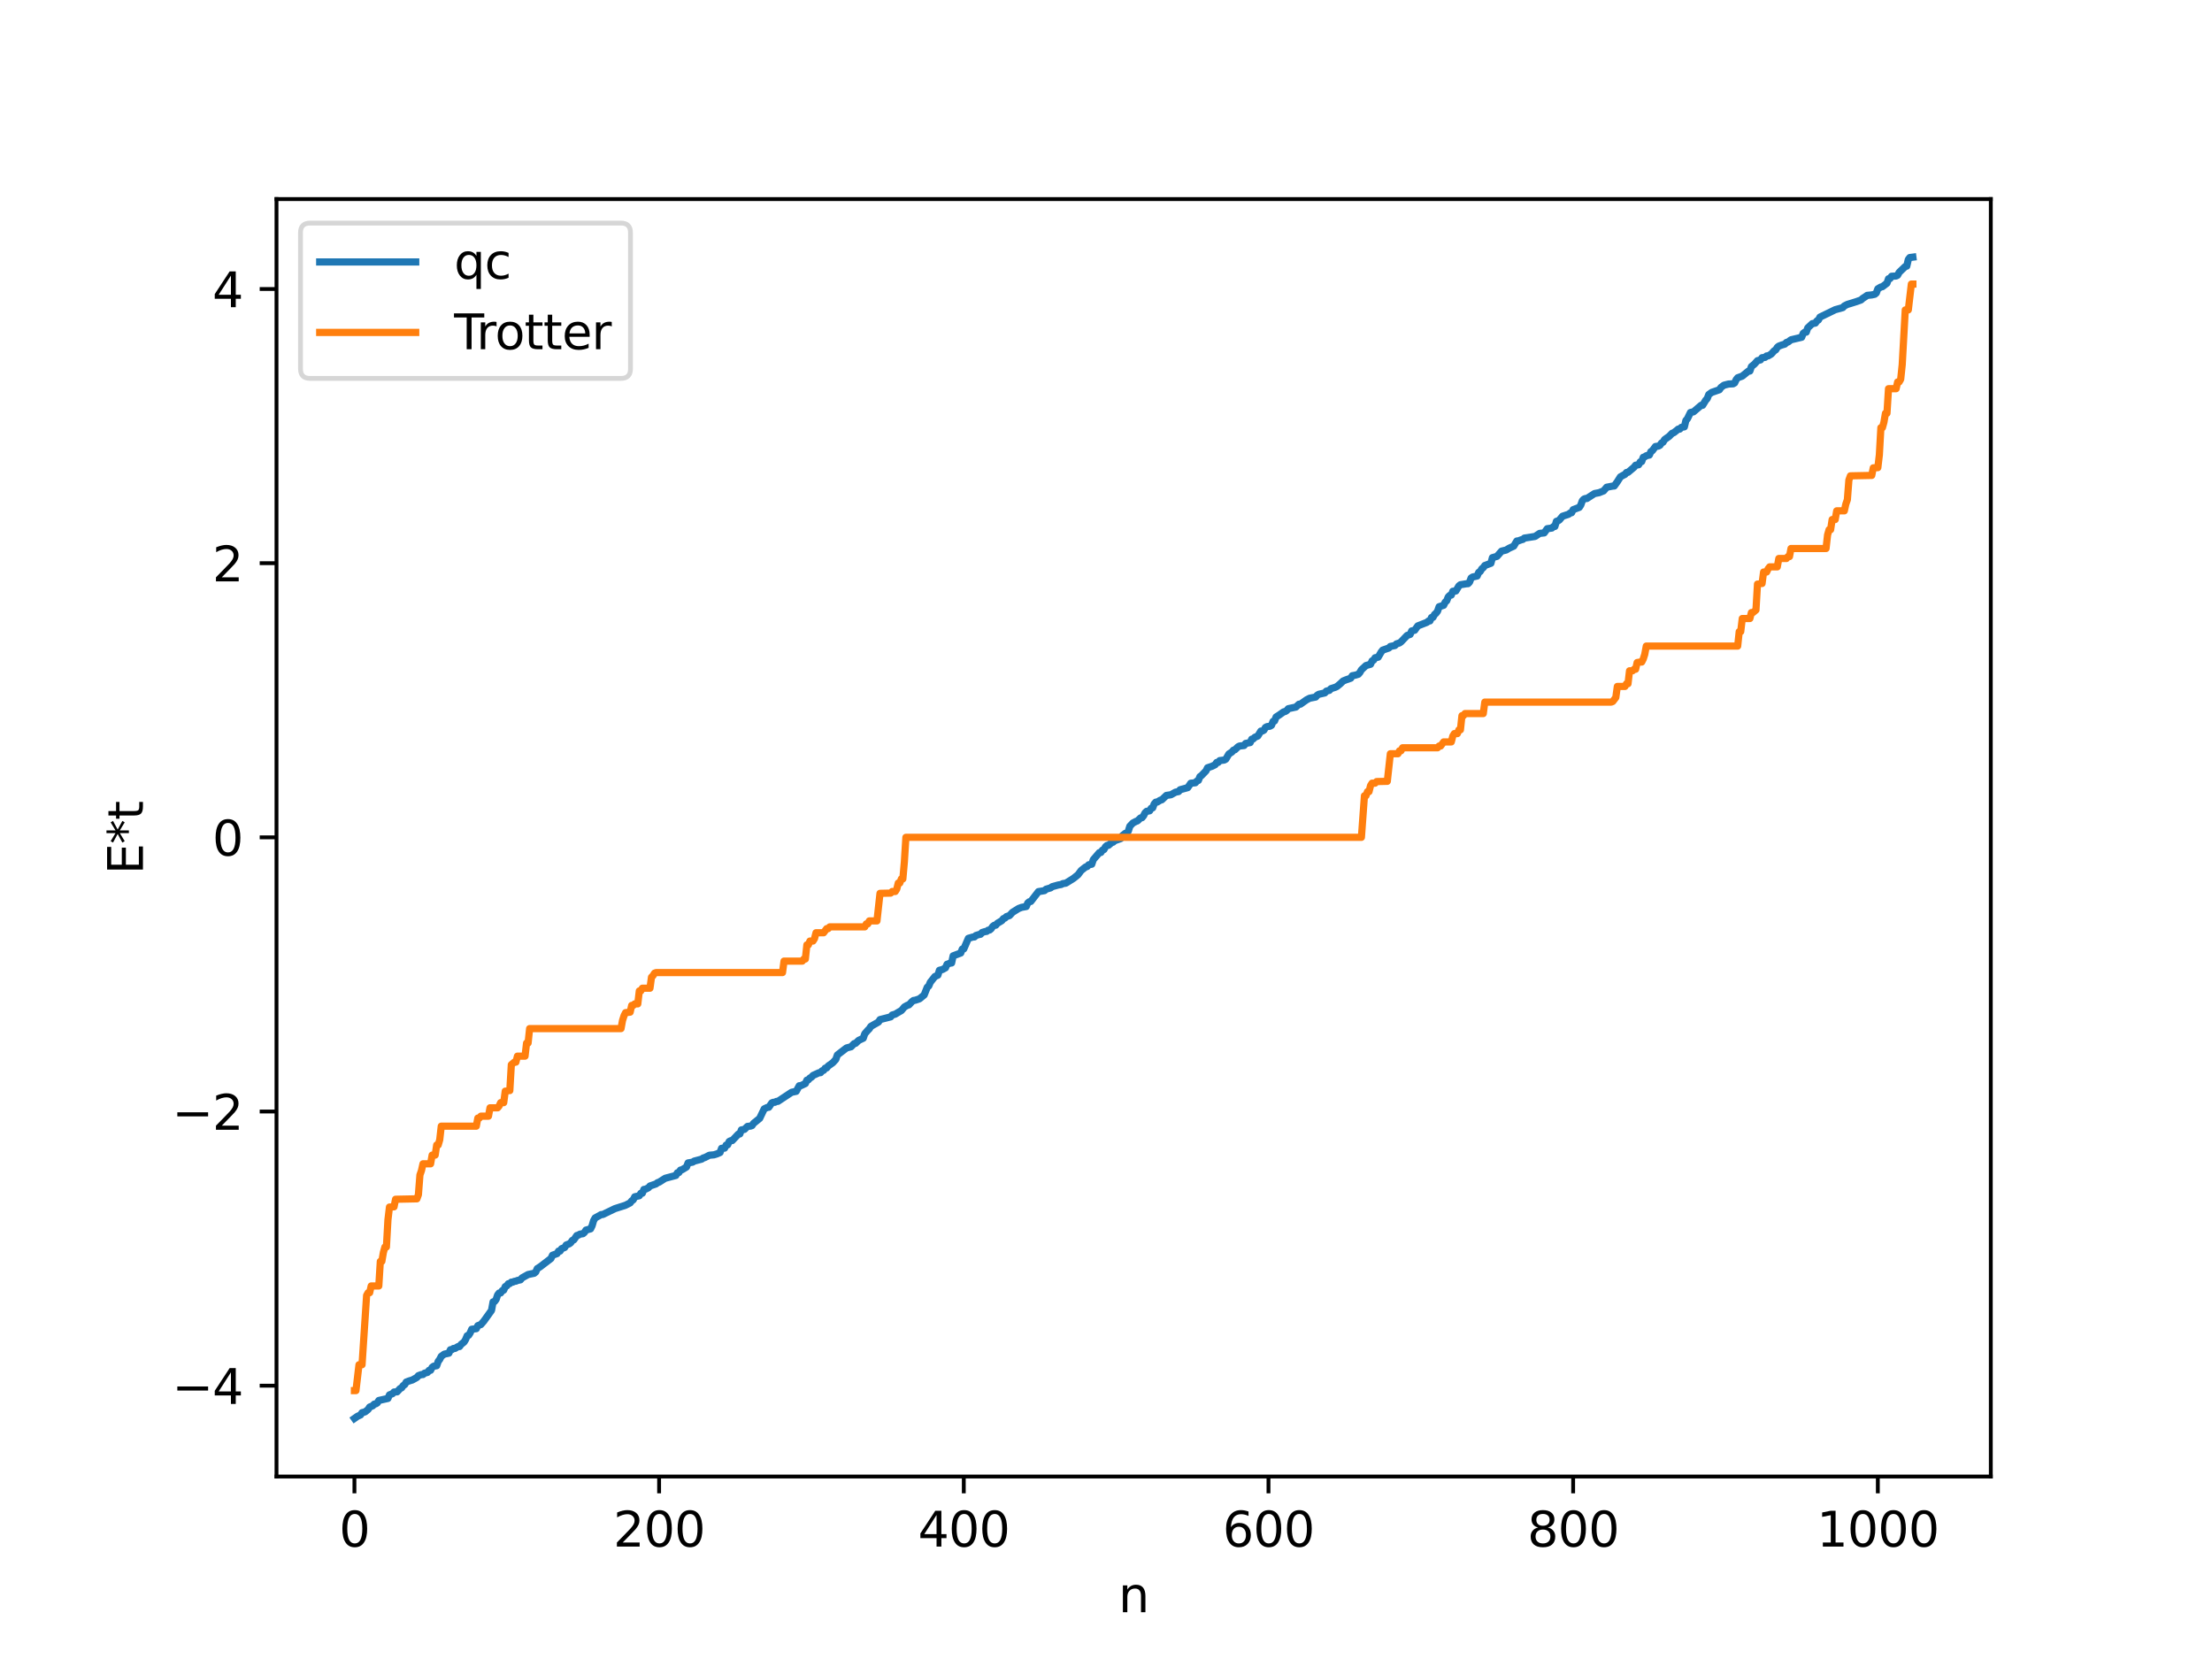 <?xml version="1.0" encoding="utf-8" standalone="no"?>
<!DOCTYPE svg PUBLIC "-//W3C//DTD SVG 1.1//EN"
  "http://www.w3.org/Graphics/SVG/1.1/DTD/svg11.dtd">
<svg xmlns:xlink="http://www.w3.org/1999/xlink" width="460.8pt" height="345.6pt" viewBox="0 0 460.8 345.6" xmlns="http://www.w3.org/2000/svg" version="1.1">
 <defs>
  <style type="text/css">*{stroke-linejoin: round; stroke-linecap: butt}</style>
 </defs>
 <g id="figure_1">
  <g id="patch_1">
   <path d="M 0 345.6 
L 460.8 345.6 
L 460.8 0 
L 0 0 
z
" style="fill: #ffffff"/>
  </g>
  <g id="axes_1">
   <g id="patch_2">
    <path d="M 57.6 307.584 
L 414.72 307.584 
L 414.72 41.472 
L 57.6 41.472 
z
" style="fill: #ffffff"/>
   </g>
   <g id="matplotlib.axis_1">
    <g id="xtick_1">
     <g id="line2d_1">
      <defs>
       <path id="mad3674cf02" d="M 0 0 
L 0 3.5 
" style="stroke: #000000; stroke-width: 0.8"/>
      </defs>
      <g>
       <use xlink:href="#mad3674cf02" x="73.833" y="307.584" style="stroke: #000000; stroke-width: 0.8"/>
      </g>
     </g>
     <g id="text_1">
      <!-- 0 -->
      <g transform="translate(70.651 322.182) scale(0.1 -0.1)">
       <defs>
        <path id="DejaVuSans-30" d="M 2034 4250 
Q 1547 4250 1301 3770 
Q 1056 3291 1056 2328 
Q 1056 1369 1301 889 
Q 1547 409 2034 409 
Q 2525 409 2770 889 
Q 3016 1369 3016 2328 
Q 3016 3291 2770 3770 
Q 2525 4250 2034 4250 
z
M 2034 4750 
Q 2819 4750 3233 4129 
Q 3647 3509 3647 2328 
Q 3647 1150 3233 529 
Q 2819 -91 2034 -91 
Q 1250 -91 836 529 
Q 422 1150 422 2328 
Q 422 3509 836 4129 
Q 1250 4750 2034 4750 
z
" transform="scale(0.016)"/>
       </defs>
       <use xlink:href="#DejaVuSans-30"/>
      </g>
     </g>
    </g>
    <g id="xtick_2">
     <g id="line2d_2">
      <g>
       <use xlink:href="#mad3674cf02" x="137.304" y="307.584" style="stroke: #000000; stroke-width: 0.8"/>
      </g>
     </g>
     <g id="text_2">
      <!-- 200 -->
      <g transform="translate(127.76 322.182) scale(0.1 -0.1)">
       <defs>
        <path id="DejaVuSans-32" d="M 1228 531 
L 3431 531 
L 3431 0 
L 469 0 
L 469 531 
Q 828 903 1448 1529 
Q 2069 2156 2228 2338 
Q 2531 2678 2651 2914 
Q 2772 3150 2772 3378 
Q 2772 3750 2511 3984 
Q 2250 4219 1831 4219 
Q 1534 4219 1204 4116 
Q 875 4013 500 3803 
L 500 4441 
Q 881 4594 1212 4672 
Q 1544 4750 1819 4750 
Q 2544 4750 2975 4387 
Q 3406 4025 3406 3419 
Q 3406 3131 3298 2873 
Q 3191 2616 2906 2266 
Q 2828 2175 2409 1742 
Q 1991 1309 1228 531 
z
" transform="scale(0.016)"/>
       </defs>
       <use xlink:href="#DejaVuSans-32"/>
       <use xlink:href="#DejaVuSans-30" x="63.623"/>
       <use xlink:href="#DejaVuSans-30" x="127.246"/>
      </g>
     </g>
    </g>
    <g id="xtick_3">
     <g id="line2d_3">
      <g>
       <use xlink:href="#mad3674cf02" x="200.775" y="307.584" style="stroke: #000000; stroke-width: 0.8"/>
      </g>
     </g>
     <g id="text_3">
      <!-- 400 -->
      <g transform="translate(191.231 322.182) scale(0.1 -0.1)">
       <defs>
        <path id="DejaVuSans-34" d="M 2419 4116 
L 825 1625 
L 2419 1625 
L 2419 4116 
z
M 2253 4666 
L 3047 4666 
L 3047 1625 
L 3713 1625 
L 3713 1100 
L 3047 1100 
L 3047 0 
L 2419 0 
L 2419 1100 
L 313 1100 
L 313 1709 
L 2253 4666 
z
" transform="scale(0.016)"/>
       </defs>
       <use xlink:href="#DejaVuSans-34"/>
       <use xlink:href="#DejaVuSans-30" x="63.623"/>
       <use xlink:href="#DejaVuSans-30" x="127.246"/>
      </g>
     </g>
    </g>
    <g id="xtick_4">
     <g id="line2d_4">
      <g>
       <use xlink:href="#mad3674cf02" x="264.246" y="307.584" style="stroke: #000000; stroke-width: 0.8"/>
      </g>
     </g>
     <g id="text_4">
      <!-- 600 -->
      <g transform="translate(254.702 322.182) scale(0.1 -0.1)">
       <defs>
        <path id="DejaVuSans-36" d="M 2113 2584 
Q 1688 2584 1439 2293 
Q 1191 2003 1191 1497 
Q 1191 994 1439 701 
Q 1688 409 2113 409 
Q 2538 409 2786 701 
Q 3034 994 3034 1497 
Q 3034 2003 2786 2293 
Q 2538 2584 2113 2584 
z
M 3366 4563 
L 3366 3988 
Q 3128 4100 2886 4159 
Q 2644 4219 2406 4219 
Q 1781 4219 1451 3797 
Q 1122 3375 1075 2522 
Q 1259 2794 1537 2939 
Q 1816 3084 2150 3084 
Q 2853 3084 3261 2657 
Q 3669 2231 3669 1497 
Q 3669 778 3244 343 
Q 2819 -91 2113 -91 
Q 1303 -91 875 529 
Q 447 1150 447 2328 
Q 447 3434 972 4092 
Q 1497 4750 2381 4750 
Q 2619 4750 2861 4703 
Q 3103 4656 3366 4563 
z
" transform="scale(0.016)"/>
       </defs>
       <use xlink:href="#DejaVuSans-36"/>
       <use xlink:href="#DejaVuSans-30" x="63.623"/>
       <use xlink:href="#DejaVuSans-30" x="127.246"/>
      </g>
     </g>
    </g>
    <g id="xtick_5">
     <g id="line2d_5">
      <g>
       <use xlink:href="#mad3674cf02" x="327.717" y="307.584" style="stroke: #000000; stroke-width: 0.8"/>
      </g>
     </g>
     <g id="text_5">
      <!-- 800 -->
      <g transform="translate(318.173 322.182) scale(0.1 -0.1)">
       <defs>
        <path id="DejaVuSans-38" d="M 2034 2216 
Q 1584 2216 1326 1975 
Q 1069 1734 1069 1313 
Q 1069 891 1326 650 
Q 1584 409 2034 409 
Q 2484 409 2743 651 
Q 3003 894 3003 1313 
Q 3003 1734 2745 1975 
Q 2488 2216 2034 2216 
z
M 1403 2484 
Q 997 2584 770 2862 
Q 544 3141 544 3541 
Q 544 4100 942 4425 
Q 1341 4750 2034 4750 
Q 2731 4750 3128 4425 
Q 3525 4100 3525 3541 
Q 3525 3141 3298 2862 
Q 3072 2584 2669 2484 
Q 3125 2378 3379 2068 
Q 3634 1759 3634 1313 
Q 3634 634 3220 271 
Q 2806 -91 2034 -91 
Q 1263 -91 848 271 
Q 434 634 434 1313 
Q 434 1759 690 2068 
Q 947 2378 1403 2484 
z
M 1172 3481 
Q 1172 3119 1398 2916 
Q 1625 2713 2034 2713 
Q 2441 2713 2670 2916 
Q 2900 3119 2900 3481 
Q 2900 3844 2670 4047 
Q 2441 4250 2034 4250 
Q 1625 4250 1398 4047 
Q 1172 3844 1172 3481 
z
" transform="scale(0.016)"/>
       </defs>
       <use xlink:href="#DejaVuSans-38"/>
       <use xlink:href="#DejaVuSans-30" x="63.623"/>
       <use xlink:href="#DejaVuSans-30" x="127.246"/>
      </g>
     </g>
    </g>
    <g id="xtick_6">
     <g id="line2d_6">
      <g>
       <use xlink:href="#mad3674cf02" x="391.188" y="307.584" style="stroke: #000000; stroke-width: 0.8"/>
      </g>
     </g>
     <g id="text_6">
      <!-- 1000 -->
      <g transform="translate(378.463 322.182) scale(0.1 -0.1)">
       <defs>
        <path id="DejaVuSans-31" d="M 794 531 
L 1825 531 
L 1825 4091 
L 703 3866 
L 703 4441 
L 1819 4666 
L 2450 4666 
L 2450 531 
L 3481 531 
L 3481 0 
L 794 0 
L 794 531 
z
" transform="scale(0.016)"/>
       </defs>
       <use xlink:href="#DejaVuSans-31"/>
       <use xlink:href="#DejaVuSans-30" x="63.623"/>
       <use xlink:href="#DejaVuSans-30" x="127.246"/>
       <use xlink:href="#DejaVuSans-30" x="190.869"/>
      </g>
     </g>
    </g>
    <g id="text_7">
     <!-- n -->
     <g transform="translate(232.991 335.861) scale(0.1 -0.1)">
      <defs>
       <path id="DejaVuSans-6e" d="M 3513 2113 
L 3513 0 
L 2938 0 
L 2938 2094 
Q 2938 2591 2744 2837 
Q 2550 3084 2163 3084 
Q 1697 3084 1428 2787 
Q 1159 2491 1159 1978 
L 1159 0 
L 581 0 
L 581 3500 
L 1159 3500 
L 1159 2956 
Q 1366 3272 1645 3428 
Q 1925 3584 2291 3584 
Q 2894 3584 3203 3211 
Q 3513 2838 3513 2113 
z
" transform="scale(0.016)"/>
      </defs>
      <use xlink:href="#DejaVuSans-6e"/>
     </g>
    </g>
   </g>
   <g id="matplotlib.axis_2">
    <g id="ytick_1">
     <g id="line2d_7">
      <defs>
       <path id="m132ec0ad79" d="M 0 0 
L -3.5 0 
" style="stroke: #000000; stroke-width: 0.8"/>
      </defs>
      <g>
       <use xlink:href="#m132ec0ad79" x="57.6" y="288.663" style="stroke: #000000; stroke-width: 0.8"/>
      </g>
     </g>
     <g id="text_8">
      <!-- −4 -->
      <g transform="translate(35.858 292.463) scale(0.1 -0.1)">
       <defs>
        <path id="DejaVuSans-2212" d="M 678 2272 
L 4684 2272 
L 4684 1741 
L 678 1741 
L 678 2272 
z
" transform="scale(0.016)"/>
       </defs>
       <use xlink:href="#DejaVuSans-2212"/>
       <use xlink:href="#DejaVuSans-34" x="83.789"/>
      </g>
     </g>
    </g>
    <g id="ytick_2">
     <g id="line2d_8">
      <g>
       <use xlink:href="#m132ec0ad79" x="57.6" y="231.548" style="stroke: #000000; stroke-width: 0.8"/>
      </g>
     </g>
     <g id="text_9">
      <!-- −2 -->
      <g transform="translate(35.858 235.347) scale(0.1 -0.1)">
       <use xlink:href="#DejaVuSans-2212"/>
       <use xlink:href="#DejaVuSans-32" x="83.789"/>
      </g>
     </g>
    </g>
    <g id="ytick_3">
     <g id="line2d_9">
      <g>
       <use xlink:href="#m132ec0ad79" x="57.6" y="174.432" style="stroke: #000000; stroke-width: 0.8"/>
      </g>
     </g>
     <g id="text_10">
      <!-- 0 -->
      <g transform="translate(44.237 178.231) scale(0.1 -0.1)">
       <use xlink:href="#DejaVuSans-30"/>
      </g>
     </g>
    </g>
    <g id="ytick_4">
     <g id="line2d_10">
      <g>
       <use xlink:href="#m132ec0ad79" x="57.6" y="117.317" style="stroke: #000000; stroke-width: 0.8"/>
      </g>
     </g>
     <g id="text_11">
      <!-- 2 -->
      <g transform="translate(44.237 121.116) scale(0.1 -0.1)">
       <use xlink:href="#DejaVuSans-32"/>
      </g>
     </g>
    </g>
    <g id="ytick_5">
     <g id="line2d_11">
      <g>
       <use xlink:href="#m132ec0ad79" x="57.6" y="60.201" style="stroke: #000000; stroke-width: 0.8"/>
      </g>
     </g>
     <g id="text_12">
      <!-- 4 -->
      <g transform="translate(44.237 64) scale(0.1 -0.1)">
       <use xlink:href="#DejaVuSans-34"/>
      </g>
     </g>
    </g>
    <g id="text_13">
     <!-- E*t -->
     <g transform="translate(29.778 182.148) rotate(-90) scale(0.1 -0.1)">
      <defs>
       <path id="DejaVuSans-45" d="M 628 4666 
L 3578 4666 
L 3578 4134 
L 1259 4134 
L 1259 2753 
L 3481 2753 
L 3481 2222 
L 1259 2222 
L 1259 531 
L 3634 531 
L 3634 0 
L 628 0 
L 628 4666 
z
" transform="scale(0.016)"/>
       <path id="DejaVuSans-2a" d="M 3009 3897 
L 1888 3291 
L 3009 2681 
L 2828 2375 
L 1778 3009 
L 1778 1831 
L 1422 1831 
L 1422 3009 
L 372 2375 
L 191 2681 
L 1313 3291 
L 191 3897 
L 372 4206 
L 1422 3572 
L 1422 4750 
L 1778 4750 
L 1778 3572 
L 2828 4206 
L 3009 3897 
z
" transform="scale(0.016)"/>
       <path id="DejaVuSans-74" d="M 1172 4494 
L 1172 3500 
L 2356 3500 
L 2356 3053 
L 1172 3053 
L 1172 1153 
Q 1172 725 1289 603 
Q 1406 481 1766 481 
L 2356 481 
L 2356 0 
L 1766 0 
Q 1100 0 847 248 
Q 594 497 594 1153 
L 594 3053 
L 172 3053 
L 172 3500 
L 594 3500 
L 594 4494 
L 1172 4494 
z
" transform="scale(0.016)"/>
      </defs>
      <use xlink:href="#DejaVuSans-45"/>
      <use xlink:href="#DejaVuSans-2a" x="63.184"/>
      <use xlink:href="#DejaVuSans-74" x="113.184"/>
     </g>
    </g>
   </g>
   <g id="line2d_12">
    <path d="M 73.833 295.488 
L 74.467 295.043 
L 75.102 294.76 
L 75.42 294.283 
L 76.054 294.119 
L 76.689 293.614 
L 77.006 293.115 
L 77.641 292.856 
L 77.958 292.505 
L 78.276 292.452 
L 78.593 292.251 
L 78.91 291.746 
L 80.815 291.318 
L 81.132 290.578 
L 81.767 290.33 
L 82.084 289.98 
L 82.719 289.948 
L 83.353 289.256 
L 83.671 289.105 
L 83.988 288.645 
L 84.305 288.45 
L 84.623 287.91 
L 85.258 287.667 
L 85.892 287.478 
L 86.844 286.949 
L 87.162 286.575 
L 87.796 286.342 
L 88.114 286.341 
L 88.431 286.066 
L 89.066 285.892 
L 89.383 285.471 
L 89.7 285.456 
L 90.018 284.845 
L 90.335 284.614 
L 90.97 284.503 
L 91.287 283.592 
L 91.605 283.181 
L 91.922 282.553 
L 92.557 282.092 
L 93.509 281.89 
L 93.826 281.175 
L 94.143 281.148 
L 94.461 280.91 
L 94.778 280.904 
L 95.413 280.521 
L 95.73 280.512 
L 96.048 280.069 
L 96.682 279.563 
L 97 279.03 
L 97.317 278.261 
L 97.634 278.157 
L 97.952 277.644 
L 98.269 276.908 
L 99.221 276.786 
L 99.539 276.16 
L 100.173 275.928 
L 100.808 275.187 
L 102.395 272.973 
L 102.712 271.205 
L 103.029 271.127 
L 103.347 270.708 
L 103.664 269.759 
L 103.981 269.36 
L 104.299 269.344 
L 104.616 268.875 
L 104.934 268.758 
L 105.251 268.02 
L 105.568 267.874 
L 105.886 267.433 
L 106.203 267.386 
L 106.52 267.092 
L 106.838 267.083 
L 107.155 266.92 
L 107.472 266.895 
L 107.79 266.745 
L 108.424 266.612 
L 108.742 266.212 
L 110.011 265.507 
L 111.281 265.243 
L 111.598 264.988 
L 111.915 264.278 
L 112.55 263.872 
L 114.772 262.17 
L 115.089 261.49 
L 116.041 261.151 
L 116.358 260.625 
L 116.676 260.621 
L 116.993 260.122 
L 117.628 259.879 
L 117.945 259.36 
L 118.58 259.113 
L 118.897 258.881 
L 119.215 258.408 
L 119.532 258.285 
L 120.167 257.375 
L 120.484 257.305 
L 120.801 257.096 
L 121.436 257.005 
L 121.753 256.737 
L 122.071 256.248 
L 123.023 255.996 
L 123.34 255.354 
L 123.658 254.277 
L 123.975 253.719 
L 125.244 253.018 
L 125.562 253.011 
L 128.1 251.779 
L 129.687 251.276 
L 130.322 251.065 
L 131.274 250.579 
L 131.591 250.163 
L 131.909 249.941 
L 132.226 249.315 
L 133.178 249.097 
L 133.496 248.588 
L 133.813 248.564 
L 134.13 247.781 
L 134.448 247.741 
L 135.082 247.434 
L 135.4 247.066 
L 136.669 246.628 
L 136.986 246.362 
L 137.304 246.268 
L 138.573 245.459 
L 140.795 244.868 
L 141.112 244.31 
L 141.429 244.261 
L 141.747 243.752 
L 142.064 243.69 
L 143.016 243.105 
L 143.334 242.26 
L 144.286 242.1 
L 144.603 241.883 
L 146.19 241.462 
L 146.507 241.222 
L 146.824 241.145 
L 147.777 240.656 
L 148.729 240.571 
L 149.363 240.373 
L 149.998 240.093 
L 150.315 239.218 
L 150.95 239.177 
L 151.267 238.541 
L 151.585 238.493 
L 151.902 237.797 
L 152.22 237.626 
L 152.537 237.6 
L 153.806 236.257 
L 154.124 236.222 
L 154.441 235.378 
L 155.076 235.272 
L 155.71 234.653 
L 156.345 234.585 
L 156.662 234.476 
L 156.98 234.007 
L 158.249 232.982 
L 159.201 230.994 
L 159.836 230.701 
L 160.153 230.665 
L 160.788 229.747 
L 161.105 229.625 
L 161.423 229.625 
L 161.74 229.447 
L 162.058 229.43 
L 164.914 227.541 
L 165.866 227.345 
L 166.5 226.181 
L 166.818 226.172 
L 167.77 225.724 
L 168.087 225.016 
L 168.405 224.935 
L 168.722 224.566 
L 169.039 224.406 
L 169.357 224.038 
L 170.626 223.463 
L 170.943 223.453 
L 171.261 223.071 
L 171.578 222.966 
L 171.896 222.522 
L 172.213 222.465 
L 172.53 222.066 
L 173.482 221.386 
L 174.117 220.695 
L 174.434 219.776 
L 176.339 218.312 
L 177.291 218.06 
L 177.925 217.406 
L 178.243 217.34 
L 178.877 216.732 
L 179.829 216.282 
L 180.147 215.353 
L 180.781 214.624 
L 181.099 214.308 
L 181.416 213.816 
L 183.003 212.909 
L 183.32 212.4 
L 185.542 211.833 
L 185.859 211.448 
L 186.494 211.268 
L 187.446 210.696 
L 187.763 210.533 
L 188.398 209.773 
L 189.033 209.411 
L 189.35 209.327 
L 189.985 208.65 
L 190.302 208.417 
L 190.62 208.379 
L 191.254 208.174 
L 191.572 208.052 
L 192.524 207.264 
L 193.158 205.667 
L 193.476 205.401 
L 193.793 204.642 
L 194.745 203.437 
L 195.38 203.139 
L 195.697 202.127 
L 196.332 201.97 
L 196.967 201.614 
L 197.284 200.874 
L 197.919 200.643 
L 198.236 200.604 
L 198.553 199.121 
L 200.14 198.53 
L 200.458 197.711 
L 200.775 197.673 
L 201.727 195.474 
L 202.679 195.196 
L 202.996 195.178 
L 203.314 194.874 
L 203.948 194.682 
L 204.266 194.625 
L 204.583 194.258 
L 205.218 194.06 
L 205.535 194.028 
L 205.853 193.781 
L 206.17 193.729 
L 206.487 193.46 
L 206.805 192.989 
L 207.122 192.757 
L 207.439 192.738 
L 207.757 192.355 
L 208.709 191.781 
L 209.026 191.366 
L 209.343 191.26 
L 209.661 190.945 
L 210.296 190.731 
L 210.93 190.047 
L 212.2 189.257 
L 212.834 189.017 
L 213.786 188.845 
L 214.104 188.112 
L 214.421 187.855 
L 214.739 187.787 
L 216.325 185.742 
L 216.96 185.641 
L 217.595 185.531 
L 217.912 185.237 
L 218.864 184.961 
L 219.181 184.712 
L 220.451 184.361 
L 221.086 184.252 
L 221.403 184.073 
L 222.038 183.976 
L 223.624 182.986 
L 224.577 182.217 
L 225.211 181.357 
L 225.846 180.848 
L 226.163 180.601 
L 226.481 180.511 
L 226.798 180.153 
L 227.433 180.034 
L 227.75 179.087 
L 229.02 177.612 
L 229.337 177.58 
L 229.654 177.102 
L 229.972 176.976 
L 230.289 176.398 
L 230.606 176.124 
L 230.924 176.087 
L 231.558 175.536 
L 231.876 175.44 
L 232.193 175.138 
L 233.462 174.696 
L 233.78 174.113 
L 234.415 173.608 
L 234.732 173.606 
L 235.049 173.12 
L 235.367 172.116 
L 236.001 171.45 
L 236.636 171.116 
L 236.953 171.006 
L 237.588 170.398 
L 237.905 170.338 
L 238.223 169.94 
L 238.54 169.329 
L 238.858 169.017 
L 239.492 168.906 
L 239.81 168.371 
L 240.127 168.289 
L 240.444 167.461 
L 240.762 167.105 
L 241.079 167.081 
L 241.714 166.694 
L 242.031 166.609 
L 242.983 165.701 
L 243.935 165.56 
L 244.887 165.021 
L 245.522 164.898 
L 245.839 164.516 
L 247.426 164.079 
L 248.061 163.161 
L 249.013 163.064 
L 249.33 162.711 
L 249.648 162.575 
L 249.965 161.791 
L 250.282 161.567 
L 251.234 160.587 
L 251.552 159.94 
L 252.504 159.62 
L 253.139 159.3 
L 253.456 158.833 
L 253.773 158.825 
L 254.091 158.447 
L 255.043 158.328 
L 255.36 158.144 
L 255.995 157.069 
L 256.629 156.654 
L 256.947 156.275 
L 257.264 156.186 
L 257.899 155.576 
L 258.216 155.411 
L 259.168 155.304 
L 259.486 154.872 
L 260.438 154.691 
L 260.755 153.984 
L 261.072 153.931 
L 261.39 153.595 
L 262.024 153.324 
L 262.659 152.298 
L 262.977 152.285 
L 263.294 152.107 
L 263.611 151.55 
L 263.929 151.373 
L 264.563 151.285 
L 264.881 151.09 
L 265.198 150.286 
L 265.515 150.191 
L 265.833 149.364 
L 266.467 148.961 
L 267.42 148.284 
L 267.737 148.22 
L 268.054 148.016 
L 268.372 147.634 
L 269.958 147.294 
L 270.593 146.703 
L 270.91 146.69 
L 272.18 145.79 
L 272.815 145.457 
L 274.084 145.206 
L 274.401 144.831 
L 274.719 144.636 
L 275.671 144.422 
L 275.988 144.346 
L 276.305 143.977 
L 276.94 143.807 
L 277.258 143.46 
L 278.21 143.158 
L 278.527 142.993 
L 279.162 142.476 
L 279.796 141.869 
L 280.431 141.607 
L 281.383 141.283 
L 281.7 140.768 
L 282.335 140.649 
L 282.97 140.456 
L 283.287 140.088 
L 283.605 139.531 
L 284.557 138.648 
L 285.509 138.377 
L 285.826 137.677 
L 286.143 137.517 
L 286.461 137.02 
L 287.096 136.906 
L 287.73 135.826 
L 288.048 135.428 
L 289.317 134.994 
L 289.634 134.668 
L 290.586 134.476 
L 290.904 134.142 
L 291.539 133.933 
L 291.856 133.711 
L 293.125 132.378 
L 293.76 132.156 
L 294.077 131.435 
L 294.712 131.29 
L 295.347 130.389 
L 297.251 129.647 
L 297.568 129.376 
L 297.886 129.345 
L 298.203 128.637 
L 298.52 128.599 
L 298.838 128.01 
L 299.155 127.739 
L 299.472 127.317 
L 299.79 126.39 
L 300.742 126.091 
L 301.059 125.428 
L 301.377 125.156 
L 301.694 124.351 
L 302.011 124.037 
L 302.329 123.964 
L 302.646 123.173 
L 303.281 123.111 
L 303.915 122.056 
L 304.233 121.812 
L 305.502 121.602 
L 305.82 121.586 
L 306.137 121.265 
L 306.454 120.421 
L 306.772 120.205 
L 307.724 119.991 
L 308.041 119.238 
L 308.358 119.052 
L 308.676 118.498 
L 308.993 118.258 
L 309.31 117.808 
L 310.58 117.34 
L 310.897 116.169 
L 311.849 115.899 
L 312.801 114.813 
L 313.753 114.583 
L 314.388 114.201 
L 315.34 113.769 
L 315.975 112.704 
L 316.292 112.679 
L 316.927 112.444 
L 317.244 112.365 
L 317.562 112.093 
L 319.783 111.749 
L 320.735 111.115 
L 321.687 111.012 
L 322.322 110.136 
L 323.274 110.007 
L 323.591 109.713 
L 323.909 109.674 
L 324.226 108.602 
L 324.543 108.514 
L 324.861 108.305 
L 325.496 107.545 
L 326.765 107.132 
L 327.082 106.878 
L 327.4 106.805 
L 327.717 106.175 
L 328.986 105.698 
L 329.304 105.218 
L 329.621 104.329 
L 329.939 103.987 
L 330.256 103.85 
L 330.573 103.848 
L 332.16 102.818 
L 333.112 102.638 
L 334.064 102.257 
L 334.699 101.501 
L 335.968 101.258 
L 336.286 101.237 
L 336.92 100.349 
L 337.555 99.342 
L 338.19 98.98 
L 338.507 98.829 
L 338.824 98.435 
L 339.142 98.395 
L 340.411 97.327 
L 340.729 96.912 
L 341.363 96.815 
L 341.681 96.225 
L 341.998 96.157 
L 342.315 95.265 
L 342.633 95.164 
L 342.95 94.936 
L 343.585 94.798 
L 343.902 94.088 
L 344.22 93.884 
L 344.854 93.021 
L 345.489 92.923 
L 345.806 92.746 
L 346.124 92.284 
L 346.441 92.118 
L 346.758 91.576 
L 347.71 90.899 
L 348.345 90.252 
L 348.662 90.15 
L 349.297 89.654 
L 349.615 89.388 
L 349.932 89.386 
L 350.249 89.029 
L 350.884 88.919 
L 351.201 87.599 
L 351.519 87.231 
L 352.153 85.927 
L 352.788 85.791 
L 354.375 84.433 
L 354.692 84.426 
L 355.327 83.379 
L 355.644 83.035 
L 355.962 82.195 
L 356.596 81.738 
L 358.183 81.188 
L 358.5 80.709 
L 359.135 80.245 
L 360.087 80.002 
L 361.039 79.953 
L 361.357 79.771 
L 361.674 79.094 
L 361.991 78.696 
L 362.943 78.354 
L 364.213 77.321 
L 364.53 77.295 
L 364.848 76.366 
L 365.482 75.847 
L 366.117 75.133 
L 366.752 74.967 
L 367.069 74.517 
L 367.704 74.446 
L 368.021 74.145 
L 368.339 74.136 
L 368.973 73.763 
L 369.608 73.065 
L 369.925 72.874 
L 370.243 72.357 
L 370.56 72.105 
L 371.195 71.867 
L 371.829 71.68 
L 372.147 71.335 
L 372.464 71.265 
L 373.099 70.786 
L 375.32 70.258 
L 375.638 69.445 
L 375.955 69.206 
L 376.272 69.196 
L 376.59 68.302 
L 377.542 67.42 
L 378.177 67.304 
L 378.494 66.849 
L 378.811 66.658 
L 379.129 66.064 
L 382.302 64.519 
L 383.889 64.079 
L 384.206 63.733 
L 384.841 63.413 
L 385.476 63.223 
L 386.745 62.826 
L 387.697 62.483 
L 388.015 62.174 
L 388.649 61.769 
L 388.967 61.532 
L 389.919 61.438 
L 390.553 61.3 
L 390.871 61.028 
L 391.188 60.165 
L 391.823 59.788 
L 392.14 59.721 
L 393.092 58.992 
L 393.41 58.068 
L 393.727 58.034 
L 394.044 57.556 
L 394.996 57.497 
L 395.314 57.326 
L 395.631 56.734 
L 396.9 55.518 
L 397.218 55.436 
L 397.535 54.057 
L 397.853 53.65 
L 398.487 53.568 
L 398.487 53.568 
" clip-path="url(#p14c70dc76c)" style="fill: none; stroke: #1f77b4; stroke-width: 1.5; stroke-linecap: square"/>
   </g>
   <g id="line2d_13">
    <path d="M 73.833 289.691 
L 74.15 289.691 
L 74.785 284.302 
L 75.42 284.302 
L 76.372 269.853 
L 76.689 269.296 
L 77.006 269.296 
L 77.324 267.892 
L 78.91 267.892 
L 79.228 262.773 
L 79.545 262.773 
L 79.862 260.92 
L 80.18 259.775 
L 80.497 259.775 
L 80.815 254.114 
L 81.132 251.45 
L 82.084 251.404 
L 82.401 249.827 
L 86.844 249.737 
L 87.162 248.874 
L 87.479 244.772 
L 87.796 243.865 
L 88.114 242.445 
L 89.7 242.445 
L 90.018 240.631 
L 90.653 240.631 
L 90.97 238.523 
L 91.287 238.523 
L 91.605 237.425 
L 91.922 234.601 
L 99.221 234.601 
L 99.539 232.918 
L 99.856 232.918 
L 100.173 232.52 
L 101.76 232.52 
L 102.077 230.776 
L 103.664 230.776 
L 103.981 230.383 
L 104.299 229.702 
L 104.934 229.702 
L 105.251 227.31 
L 105.568 227.31 
L 105.886 227.19 
L 106.203 227.19 
L 106.52 221.792 
L 107.155 221.258 
L 107.472 221.258 
L 107.79 220.015 
L 109.377 220.015 
L 109.694 217.287 
L 110.011 217.287 
L 110.329 214.273 
L 129.37 214.273 
L 129.687 212.561 
L 130.005 211.573 
L 130.322 210.95 
L 131.274 210.847 
L 131.591 209.446 
L 131.909 209.446 
L 132.226 209.126 
L 132.861 209.126 
L 133.178 206.429 
L 133.496 206.429 
L 133.813 205.864 
L 135.4 205.864 
L 135.717 203.564 
L 136.034 203.254 
L 136.352 202.735 
L 136.669 202.604 
L 163.01 202.604 
L 163.327 200.217 
L 167.135 200.217 
L 167.453 199.781 
L 167.77 199.781 
L 168.087 196.826 
L 168.405 196.826 
L 168.722 196.038 
L 169.357 196.038 
L 169.674 195.529 
L 169.991 194.31 
L 171.578 194.31 
L 172.213 193.451 
L 172.53 193.451 
L 172.848 193.086 
L 180.147 193.086 
L 180.464 192.459 
L 180.781 192.459 
L 181.099 191.843 
L 182.686 191.843 
L 183.32 186.101 
L 185.542 186.05 
L 185.859 185.717 
L 186.494 185.717 
L 186.811 185.213 
L 187.129 183.95 
L 187.446 183.95 
L 187.763 183.095 
L 188.081 183.095 
L 188.398 179.524 
L 188.715 174.432 
L 283.605 174.432 
L 284.239 165.77 
L 284.557 165.77 
L 284.874 164.914 
L 285.191 164.914 
L 285.509 163.652 
L 285.826 163.148 
L 286.461 163.148 
L 286.778 162.814 
L 289 162.763 
L 289.634 157.021 
L 291.221 157.021 
L 291.539 156.406 
L 291.856 156.406 
L 292.173 155.778 
L 299.472 155.778 
L 299.79 155.413 
L 300.107 155.413 
L 300.742 154.554 
L 302.329 154.554 
L 302.646 153.335 
L 302.963 152.826 
L 303.598 152.826 
L 303.915 152.038 
L 304.233 152.038 
L 304.55 149.084 
L 304.867 149.084 
L 305.185 148.647 
L 308.993 148.647 
L 309.31 146.26 
L 335.651 146.26 
L 335.968 146.129 
L 336.603 145.3 
L 336.92 143 
L 338.507 143 
L 338.824 142.435 
L 339.142 142.435 
L 339.459 139.738 
L 340.094 139.738 
L 340.411 139.418 
L 340.729 139.418 
L 341.046 138.017 
L 341.681 137.914 
L 341.998 137.914 
L 342.315 137.291 
L 342.633 136.304 
L 342.95 134.591 
L 361.991 134.591 
L 362.309 131.577 
L 362.626 131.577 
L 362.943 128.849 
L 364.53 128.849 
L 364.848 127.606 
L 365.165 127.606 
L 365.8 127.073 
L 366.117 121.674 
L 366.434 121.674 
L 366.752 121.554 
L 367.069 121.554 
L 367.386 119.162 
L 368.021 119.162 
L 368.339 118.482 
L 368.656 118.088 
L 370.243 118.088 
L 370.56 116.344 
L 372.147 116.344 
L 372.464 115.946 
L 372.781 115.946 
L 373.099 114.263 
L 380.398 114.263 
L 380.715 111.439 
L 381.033 110.341 
L 381.35 110.341 
L 381.667 108.234 
L 382.302 108.234 
L 382.62 106.419 
L 384.206 106.419 
L 384.524 104.999 
L 384.841 104.092 
L 385.158 99.991 
L 385.476 99.127 
L 389.919 99.037 
L 390.236 97.46 
L 391.188 97.415 
L 391.505 94.75 
L 391.823 89.089 
L 392.14 89.089 
L 392.458 87.945 
L 392.775 86.091 
L 393.092 86.091 
L 393.41 80.972 
L 394.996 80.972 
L 395.314 79.568 
L 395.631 79.568 
L 395.948 79.011 
L 396.266 75.98 
L 396.9 64.562 
L 397.535 64.562 
L 398.17 59.174 
L 398.487 59.174 
L 398.487 59.174 
" clip-path="url(#p14c70dc76c)" style="fill: none; stroke: #ff7f0e; stroke-width: 1.5; stroke-linecap: square"/>
   </g>
   <g id="patch_3">
    <path d="M 57.6 307.584 
L 57.6 41.472 
" style="fill: none; stroke: #000000; stroke-width: 0.8; stroke-linejoin: miter; stroke-linecap: square"/>
   </g>
   <g id="patch_4">
    <path d="M 414.72 307.584 
L 414.72 41.472 
" style="fill: none; stroke: #000000; stroke-width: 0.8; stroke-linejoin: miter; stroke-linecap: square"/>
   </g>
   <g id="patch_5">
    <path d="M 57.6 307.584 
L 414.72 307.584 
" style="fill: none; stroke: #000000; stroke-width: 0.8; stroke-linejoin: miter; stroke-linecap: square"/>
   </g>
   <g id="patch_6">
    <path d="M 57.6 41.472 
L 414.72 41.472 
" style="fill: none; stroke: #000000; stroke-width: 0.8; stroke-linejoin: miter; stroke-linecap: square"/>
   </g>
   <g id="legend_1">
    <g id="patch_7">
     <path d="M 64.6 78.828 
L 129.342 78.828 
Q 131.342 78.828 131.342 76.828 
L 131.342 48.472 
Q 131.342 46.472 129.342 46.472 
L 64.6 46.472 
Q 62.6 46.472 62.6 48.472 
L 62.6 76.828 
Q 62.6 78.828 64.6 78.828 
z
" style="fill: #ffffff; opacity: 0.8; stroke: #cccccc; stroke-linejoin: miter"/>
    </g>
    <g id="line2d_14">
     <path d="M 66.6 54.57 
L 76.6 54.57 
L 86.6 54.57 
" style="fill: none; stroke: #1f77b4; stroke-width: 1.5; stroke-linecap: square"/>
    </g>
    <g id="text_14">
     <!-- qc -->
     <g transform="translate(94.6 58.07) scale(0.1 -0.1)">
      <defs>
       <path id="DejaVuSans-71" d="M 947 1747 
Q 947 1113 1208 752 
Q 1469 391 1925 391 
Q 2381 391 2643 752 
Q 2906 1113 2906 1747 
Q 2906 2381 2643 2742 
Q 2381 3103 1925 3103 
Q 1469 3103 1208 2742 
Q 947 2381 947 1747 
z
M 2906 525 
Q 2725 213 2448 61 
Q 2172 -91 1784 -91 
Q 1150 -91 751 415 
Q 353 922 353 1747 
Q 353 2572 751 3078 
Q 1150 3584 1784 3584 
Q 2172 3584 2448 3432 
Q 2725 3281 2906 2969 
L 2906 3500 
L 3481 3500 
L 3481 -1331 
L 2906 -1331 
L 2906 525 
z
" transform="scale(0.016)"/>
       <path id="DejaVuSans-63" d="M 3122 3366 
L 3122 2828 
Q 2878 2963 2633 3030 
Q 2388 3097 2138 3097 
Q 1578 3097 1268 2742 
Q 959 2388 959 1747 
Q 959 1106 1268 751 
Q 1578 397 2138 397 
Q 2388 397 2633 464 
Q 2878 531 3122 666 
L 3122 134 
Q 2881 22 2623 -34 
Q 2366 -91 2075 -91 
Q 1284 -91 818 406 
Q 353 903 353 1747 
Q 353 2603 823 3093 
Q 1294 3584 2113 3584 
Q 2378 3584 2631 3529 
Q 2884 3475 3122 3366 
z
" transform="scale(0.016)"/>
      </defs>
      <use xlink:href="#DejaVuSans-71"/>
      <use xlink:href="#DejaVuSans-63" x="63.477"/>
     </g>
    </g>
    <g id="line2d_15">
     <path d="M 66.6 69.249 
L 76.6 69.249 
L 86.6 69.249 
" style="fill: none; stroke: #ff7f0e; stroke-width: 1.5; stroke-linecap: square"/>
    </g>
    <g id="text_15">
     <!-- Trotter -->
     <g transform="translate(94.6 72.749) scale(0.1 -0.1)">
      <defs>
       <path id="DejaVuSans-54" d="M -19 4666 
L 3928 4666 
L 3928 4134 
L 2272 4134 
L 2272 0 
L 1638 0 
L 1638 4134 
L -19 4134 
L -19 4666 
z
" transform="scale(0.016)"/>
       <path id="DejaVuSans-72" d="M 2631 2963 
Q 2534 3019 2420 3045 
Q 2306 3072 2169 3072 
Q 1681 3072 1420 2755 
Q 1159 2438 1159 1844 
L 1159 0 
L 581 0 
L 581 3500 
L 1159 3500 
L 1159 2956 
Q 1341 3275 1631 3429 
Q 1922 3584 2338 3584 
Q 2397 3584 2469 3576 
Q 2541 3569 2628 3553 
L 2631 2963 
z
" transform="scale(0.016)"/>
       <path id="DejaVuSans-6f" d="M 1959 3097 
Q 1497 3097 1228 2736 
Q 959 2375 959 1747 
Q 959 1119 1226 758 
Q 1494 397 1959 397 
Q 2419 397 2687 759 
Q 2956 1122 2956 1747 
Q 2956 2369 2687 2733 
Q 2419 3097 1959 3097 
z
M 1959 3584 
Q 2709 3584 3137 3096 
Q 3566 2609 3566 1747 
Q 3566 888 3137 398 
Q 2709 -91 1959 -91 
Q 1206 -91 779 398 
Q 353 888 353 1747 
Q 353 2609 779 3096 
Q 1206 3584 1959 3584 
z
" transform="scale(0.016)"/>
       <path id="DejaVuSans-65" d="M 3597 1894 
L 3597 1613 
L 953 1613 
Q 991 1019 1311 708 
Q 1631 397 2203 397 
Q 2534 397 2845 478 
Q 3156 559 3463 722 
L 3463 178 
Q 3153 47 2828 -22 
Q 2503 -91 2169 -91 
Q 1331 -91 842 396 
Q 353 884 353 1716 
Q 353 2575 817 3079 
Q 1281 3584 2069 3584 
Q 2775 3584 3186 3129 
Q 3597 2675 3597 1894 
z
M 3022 2063 
Q 3016 2534 2758 2815 
Q 2500 3097 2075 3097 
Q 1594 3097 1305 2825 
Q 1016 2553 972 2059 
L 3022 2063 
z
" transform="scale(0.016)"/>
      </defs>
      <use xlink:href="#DejaVuSans-54"/>
      <use xlink:href="#DejaVuSans-72" x="46.334"/>
      <use xlink:href="#DejaVuSans-6f" x="85.197"/>
      <use xlink:href="#DejaVuSans-74" x="146.379"/>
      <use xlink:href="#DejaVuSans-74" x="185.588"/>
      <use xlink:href="#DejaVuSans-65" x="224.797"/>
      <use xlink:href="#DejaVuSans-72" x="286.32"/>
     </g>
    </g>
   </g>
  </g>
 </g>
 <defs>
  <clipPath id="p14c70dc76c">
   <rect x="57.6" y="41.472" width="357.12" height="266.112"/>
  </clipPath>
 </defs>
</svg>

